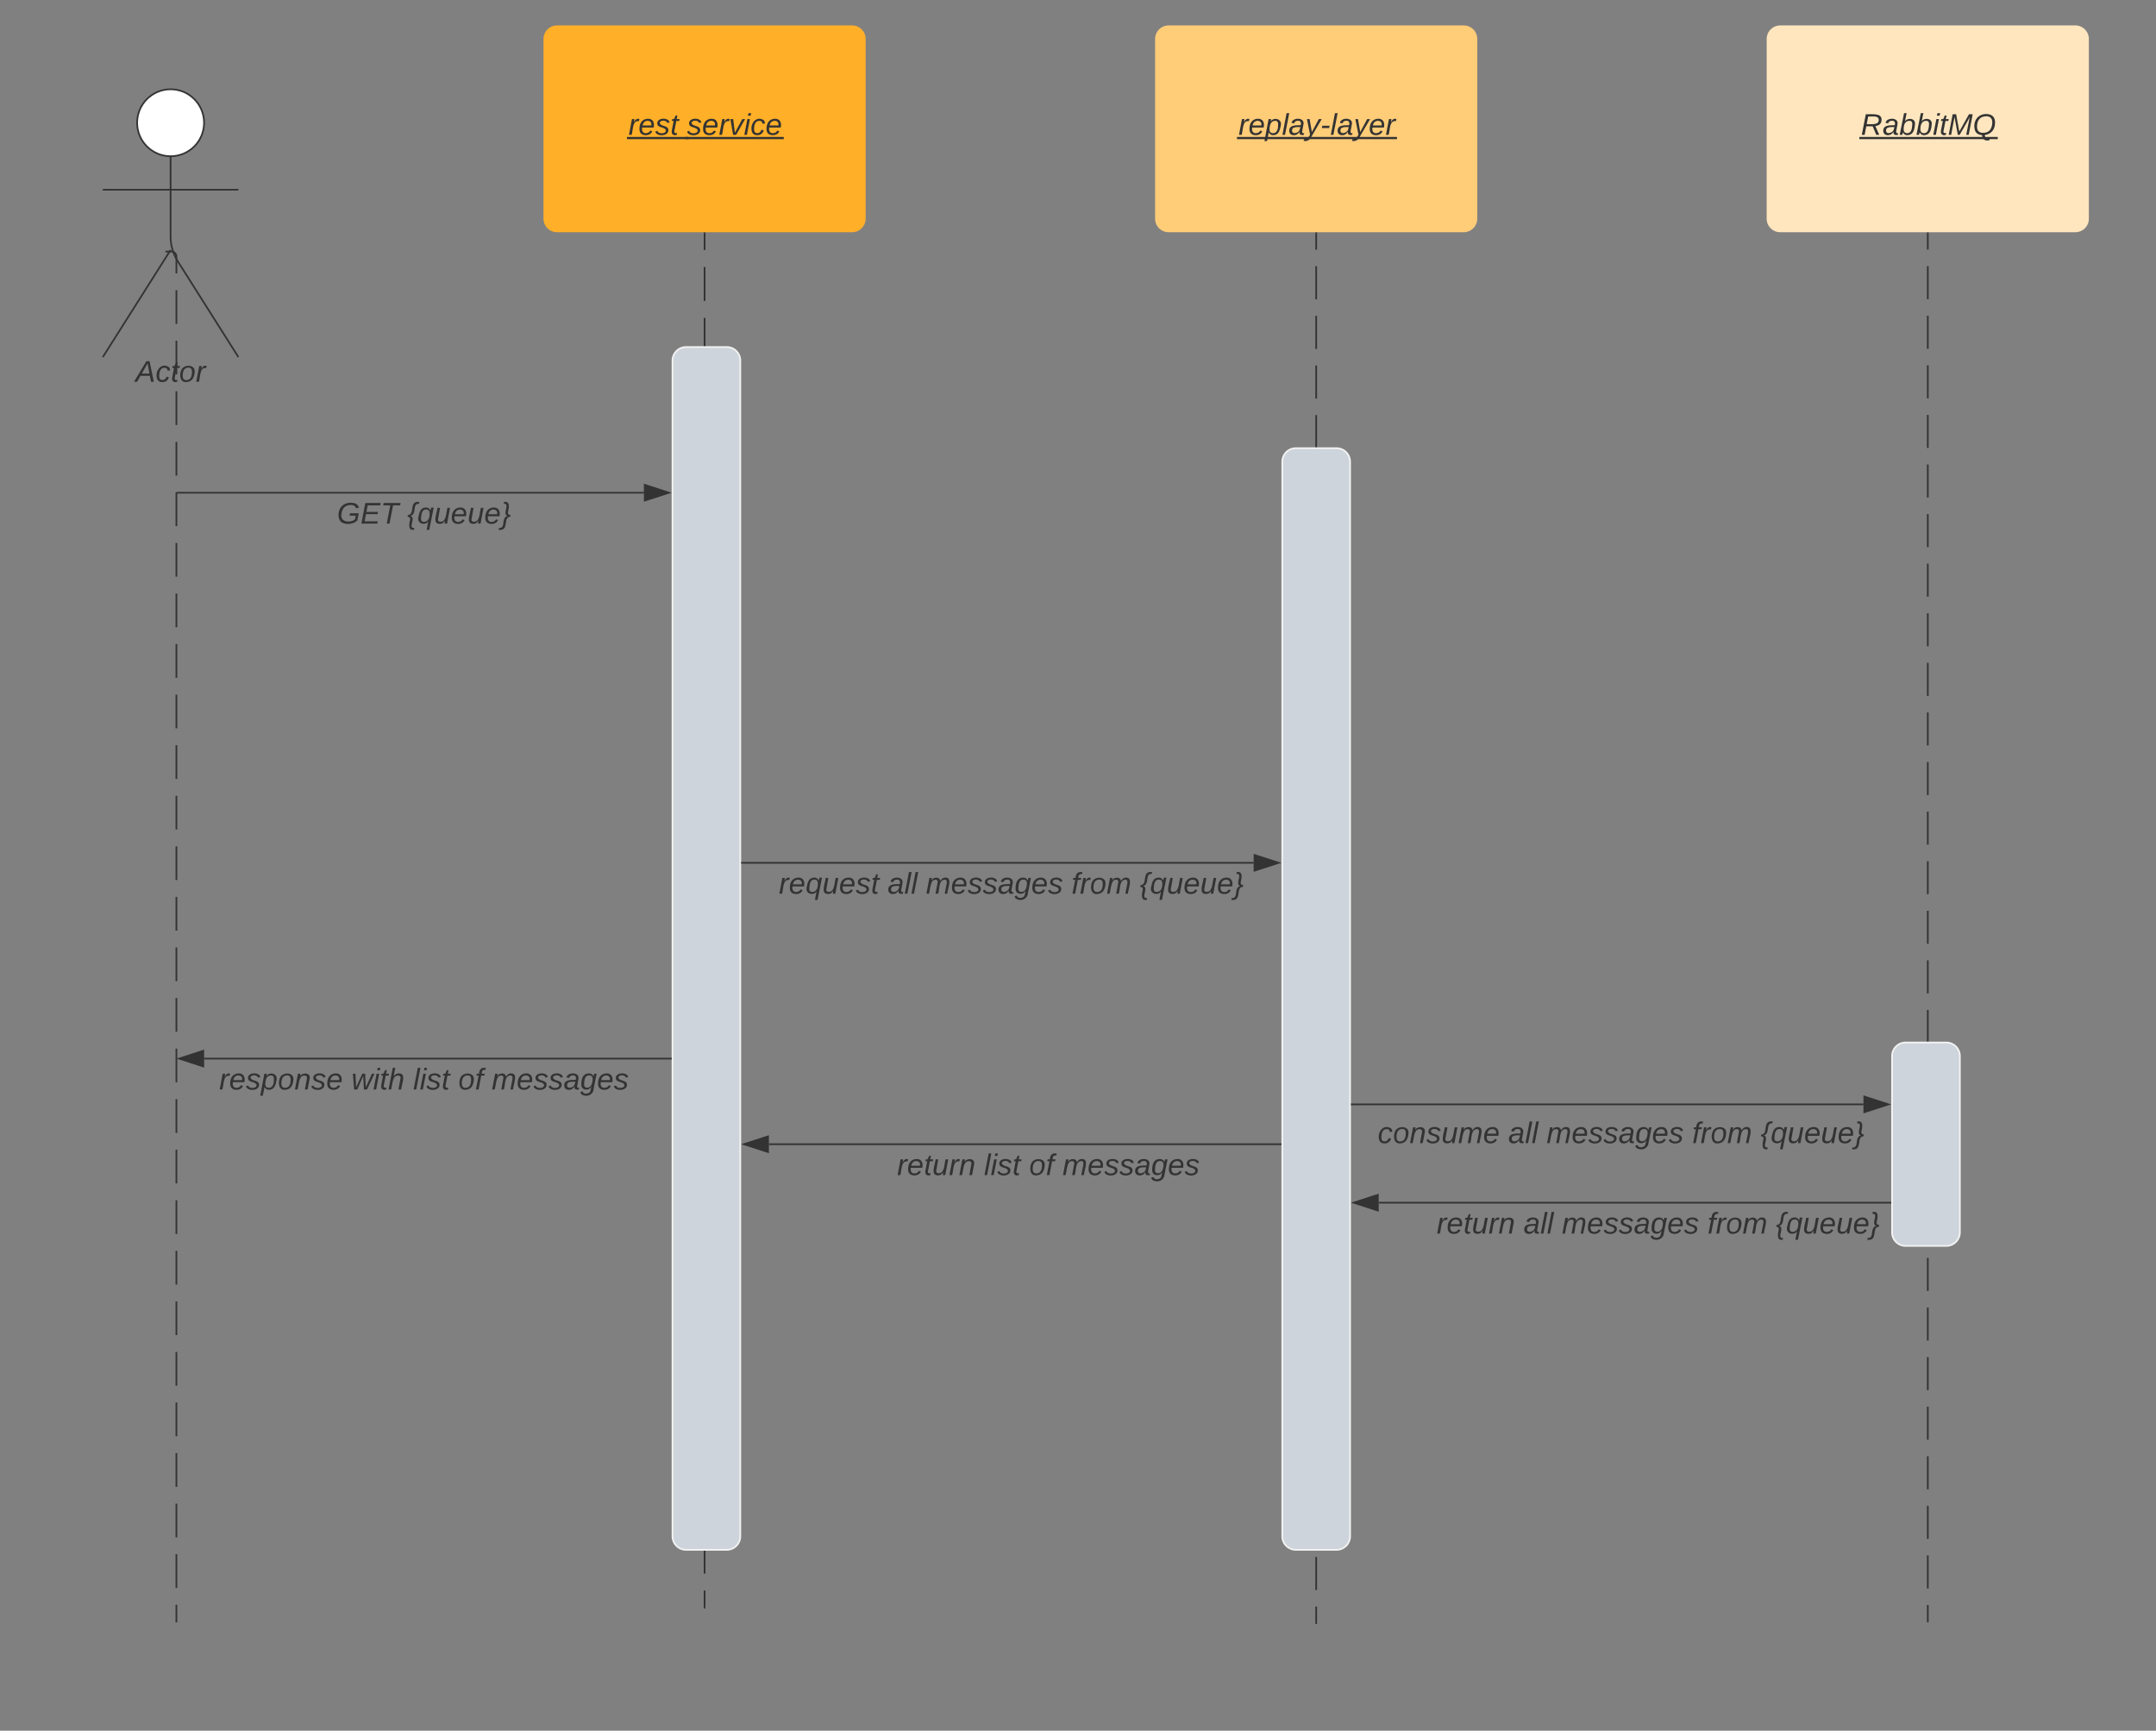 <svg xmlns="http://www.w3.org/2000/svg" xmlns:xlink="http://www.w3.org/1999/xlink" xmlns:lucid="lucid" width="1272" height="1021"><rect width="100%" height="100%" fill="#808080" stroke="none"/><g transform="translate(-283 -205)" lucid:page-tab-id="0_0"><path d="M698.7 342.5v10m0 10.02v20.02m0 10v20.03m0 10v20.03m0 10v20.03m0 10v20.04m0 10v20.03m0 10v20.03m0 10v20.03m0 10v20.03m0 10v20.02m0 10v20.03m0 10v20.03m0 10v20.03m0 10.02v20.02m0 10v20.03m0 10v20.04m0 10.02v20.02m0 10v20.03m0 10v20.03m0 10v20.03m0 10v20.03m0 10v20.03m0 10v20.02m0 10v20.03m0 10v20.03m0 10v20.04m0 10v10.02" stroke="#333" fill="none"/><path d="M699.2 342.5h-1v-.5h1z" stroke="#333" stroke-width=".05" fill="#333"/><path d="M698.7 1153.32v.52" stroke="#333" fill="none"/><path d="M679.76 417.73a8 8 0 0 1 8-8h24a8 8 0 0 1 8 8v693.55a8 8 0 0 1-8 8h-24a8 8 0 0 1-8-8z" stroke="#f2f2f2" fill="#ced4db"/><path d="M1059.52 342.5v9.76m0 9.76v19.53m0 9.76v19.54m0 9.76v19.52m0 9.77v19.5m0 9.77v19.53m0 9.76V528m0 9.75v19.52m0 9.76v19.53m0 9.76v19.53m0 9.76v19.53m0 9.77v19.52m0 9.76v19.53m0 9.77V733m0 9.76v19.52m0 9.76v19.53m0 9.76v19.53m0 9.76v19.52m0 9.77v19.53m0 9.76v19.52m0 9.76V938m0 9.77v19.52m0 9.75v19.53m0 9.76v19.53m0 9.76v19.52m0 9.77v19.52m0 9.76v19.53m0 9.76V1143m0 9.76v9.76" stroke="#333" fill="none"/><path d="M1060.02 342.5h-1v-.5h1z" stroke="#333" stroke-width=".05" fill="#333"/><path d="M1059.52 1162.53v.5" stroke="#333" fill="none"/><path d="M1039.52 477.4a8 8 0 0 1 8-8h24a8 8 0 0 1 8 8v633.88a8 8 0 0 1-8 8h-24a8 8 0 0 1-8-8z" stroke="#f2f2f2" fill="#ced4db"/><path d="M1420.36 342.5v9.75m0 9.75v19.5m0 9.76v19.5m0 9.75V440m0 9.76v19.5m0 9.76v19.5m0 9.75v19.5m0 9.75v19.5m0 9.76v19.5m0 9.75v19.5m0 9.76v19.5m0 9.74v19.5m0 9.75v19.5m0 9.75v19.5m0 9.75v19.5m0 9.75v19.5m0 9.76v19.5m0 9.76v19.5m0 9.76v19.5m0 9.75v19.5m0 9.75v19.5m0 9.76v19.5m0 9.75v19.5m0 9.75v19.5m0 9.76v19.5m0 9.75v19.5m0 9.75v19.5m0 9.75v19.5m0 9.75v9.75" stroke="#333" fill="none"/><path d="M1420.86 342.5h-1v-.5h1z" stroke="#333" stroke-width=".05" fill="#333"/><path d="M1420.36 1161.6v.5" stroke="#333" fill="none"/><path d="M1399.28 828a8 8 0 0 1 8-8h24a8 8 0 0 1 8 8v104a8 8 0 0 1-8 8h-24a8 8 0 0 1-8-8z" stroke="#f2f2f2" fill="#ced4db"/><path d="M603.65 228a8 8 0 0 1 8-8h174.08a8 8 0 0 1 8 8v106a8 8 0 0 1-8 8H611.64a8 8 0 0 1-8-8z" stroke="#000" stroke-opacity="0" fill="#ffaf28"/><use xlink:href="#a" transform="matrix(1,0,0,1,611.65,228) translate(42.142 56.556)"/><use xlink:href="#b" transform="matrix(1,0,0,1,611.65,228) translate(76.66 56.556)"/><path d="M964.48 228a8 8 0 0 1 8-8h174.08a8 8 0 0 1 8 8v106a8 8 0 0 1-8 8H972.48a8 8 0 0 1-8-8z" stroke="#000" stroke-opacity="0" fill="#ffcc78"/><use xlink:href="#c" transform="matrix(1,0,0,1,972.484,228) translate(41.204 56.556)"/><path d="M1325.32 228a8 8 0 0 1 8-8h174.07a8 8 0 0 1 8 8v106a8 8 0 0 1-8 8H1333.3a8 8 0 0 1-8-8z" stroke="#000" stroke-opacity="0" fill="#ffe6be"/><use xlink:href="#d" transform="matrix(1,0,0,1,1333.318,228) translate(47.574 56.556)"/><path d="M403.4 277.42c0 10.9-8.84 19.75-19.75 19.75-10.9 0-19.75-8.85-19.75-19.75s8.84-19.75 19.75-19.75c10.9 0 19.75 8.84 19.75 19.75z" stroke="#333" fill="#fff"/><path d="M383.65 297.17v47.3a27.6 27.6 0 0 0 4.28 14.75l35.72 56.45m-40-63.2l-40 63.2m0-98.75h80" stroke="#333" fill="none"/><path d="M343.65 265.67a8 8 0 0 1 8-8h64a8 8 0 0 1 8 8v164a8 8 0 0 1-8 8h-64a8 8 0 0 1-8-8z" fill="none"/><use xlink:href="#e" transform="matrix(1,0,0,1,263.65,415.666) translate(99.284 14.556)"/><path d="M384.15 353.4l.46.04.45.1.42.18.4.24.34.3.3.34.24.4.18.4.1.45.04.46v9.95m0 9.94v19.88m0 9.94v19.88m0 9.94v19.9m0 9.93v19.88m0 9.94v19.88m0 9.94v19.88m0 9.95v19.88m0 9.94v19.9m0 9.93v19.88m0 9.94v19.9m0 9.93v19.88m0 9.95v19.88m0 9.94V754m0 9.93v19.88m0 9.95v19.9m0 9.93v19.88m0 9.94v19.9m0 9.93v19.88m0 9.96v19.88m0 9.94v19.9m0 9.93v19.9m0 9.93v19.9m0 9.93v19.88m0 9.95v19.87m0 9.94v19.9m0 9.94v19.88m0 9.94v9.94M384.16 353.4h-3.5M387.06 1161.6v.5M387.56 495.67h275.32M387.57 495.67h-.5" stroke="#333" fill="none"/><path d="M677.64 495.67l-14.26 4.63v-9.27z" stroke="#333" fill="#333"/><use xlink:href="#f" transform="matrix(1,0,0,1,481.826,499.666) translate(0.005 14.222)"/><use xlink:href="#g" transform="matrix(1,0,0,1,481.826,499.666) translate(41.437 14.222)"/><path d="M720.76 714h301.88" stroke="#333" fill="none"/><path d="M720.77 714.5h-.5v-1h.5z" stroke="#333" stroke-width=".05" fill="#333"/><path d="M1037.4 714l-14.26 4.63v-9.26z" stroke="#333" fill="#333"/><use xlink:href="#h" transform="matrix(1,0,0,1,742.505,718) translate(0.005 14.222)"/><use xlink:href="#i" transform="matrix(1,0,0,1,742.505,718) translate(64.153 14.222)"/><use xlink:href="#j" transform="matrix(1,0,0,1,742.505,718) translate(86.77 14.222)"/><use xlink:href="#k" transform="matrix(1,0,0,1,742.505,718) translate(172.647 14.222)"/><use xlink:href="#l" transform="matrix(1,0,0,1,742.505,718) translate(213.042 14.222)"/><path d="M453.15 117.16a8 8 0 0 1 8-8h837.7a8 8 0 0 1 8 8V120a8 8 0 0 1-8 8h-837.7a8 8 0 0 1-8-8z" stroke="#000" stroke-opacity="0" stroke-width="2" fill="#fff" fill-opacity="0"/><use xlink:href="#m" transform="matrix(1,0,0,1,457.147,113.155) translate(293.593 14.917)"/><use xlink:href="#n" transform="matrix(1,0,0,1,457.147,113.155) translate(380.952 14.917)"/><use xlink:href="#o" transform="matrix(1,0,0,1,457.147,113.155) translate(408.146 14.917)"/><use xlink:href="#p" transform="matrix(1,0,0,1,457.147,113.155) translate(420.595 14.917)"/><use xlink:href="#q" transform="matrix(1,0,0,1,457.147,113.155) translate(499.541 14.917)"/><use xlink:href="#r" transform="matrix(1,0,0,1,457.147,113.155) translate(525.035 14.917)"/><path d="M1080.52 856.5h301.88" stroke="#333" fill="none"/><path d="M1080.53 857h-.5v-1h.5z" stroke="#333" stroke-width=".05" fill="#333"/><path d="M1397.16 856.5l-14.26 4.63v-9.27z" stroke="#333" fill="#333"/><use xlink:href="#s" transform="matrix(1,0,0,1,1095.846,865.131) translate(0.005 14.222)"/><use xlink:href="#i" transform="matrix(1,0,0,1,1095.846,865.131) translate(76.993 14.222)"/><use xlink:href="#j" transform="matrix(1,0,0,1,1095.846,865.131) translate(99.61 14.222)"/><use xlink:href="#k" transform="matrix(1,0,0,1,1095.846,865.131) translate(185.486 14.222)"/><use xlink:href="#l" transform="matrix(1,0,0,1,1095.846,865.131) translate(225.882 14.222)"/><path d="M1398.28 914.5H1096.4" stroke="#333" fill="none"/><path d="M1398.78 915h-.5v-1h.5z" stroke="#333" stroke-width=".05" fill="#333"/><path d="M1081.64 914.5l14.27-4.63v9.26z" stroke="#333" fill="#333"/><g><use xlink:href="#t" transform="matrix(1,0,0,1,1130.611,918.5) translate(0.005 14.222)"/><use xlink:href="#i" transform="matrix(1,0,0,1,1130.611,918.5) translate(51.264 14.222)"/><use xlink:href="#j" transform="matrix(1,0,0,1,1130.611,918.5) translate(73.882 14.222)"/><use xlink:href="#k" transform="matrix(1,0,0,1,1130.611,918.5) translate(159.758 14.222)"/><use xlink:href="#l" transform="matrix(1,0,0,1,1130.611,918.5) translate(200.153 14.222)"/></g><path d="M1038.52 880H736.64" stroke="#333" fill="none"/><path d="M1039.02 880.5h-.5v-1h.5z" stroke="#333" stroke-width=".05" fill="#333"/><path d="M721.88 880l14.26-4.63v9.26z" stroke="#333" fill="#333"/><g><use xlink:href="#t" transform="matrix(1,0,0,1,812.283,884) translate(0.005 14.222)"/><use xlink:href="#u" transform="matrix(1,0,0,1,812.283,884) translate(51.264 14.222)"/><use xlink:href="#v" transform="matrix(1,0,0,1,812.283,884) translate(77.832 14.222)"/><use xlink:href="#w" transform="matrix(1,0,0,1,812.283,884) translate(97.585 14.222)"/></g><path d="M678.76 829.5H403.44" stroke="#333" fill="none"/><path d="M679.26 830h-.5v-1h.5z" stroke="#333" stroke-width=".05" fill="#333"/><path d="M388.68 829.5l14.26-4.63v9.26z" stroke="#333" fill="#333"/><g><use xlink:href="#x" transform="matrix(1,0,0,1,412.32,833.5) translate(0.005 14.222)"/><use xlink:href="#y" transform="matrix(1,0,0,1,412.32,833.5) translate(77.98 14.222)"/><use xlink:href="#z" transform="matrix(1,0,0,1,412.32,833.5) translate(114.425 14.222)"/><use xlink:href="#v" transform="matrix(1,0,0,1,412.32,833.5) translate(140.993 14.222)"/><use xlink:href="#w" transform="matrix(1,0,0,1,412.32,833.5) translate(160.746 14.222)"/></g><defs><path fill="#333" d="M66-151c12-25 30-51 66-40l-6 26C45-176 58-65 38 0H6l36-190h30" id="A"/><path fill="#333" d="M111-194c62-3 86 47 72 106H45c-7 38 6 69 45 68 27-1 43-14 53-32l24 11C152-15 129 4 87 4 38 3 12-23 12-71c0-70 32-119 99-123zm44 81c14-66-71-72-95-28-4 8-8 17-11 28h106" id="B"/><path fill="#333" d="M55-144c13 50 104 24 104 88C159 21 15 23 1-39l26-10c6 40 102 42 102-4-13-50-104-23-104-87 0-71 143-71 148-8l-29 4c-5-35-85-37-89 0" id="C"/><path fill="#333" d="M51-54c-9 22 5 41 31 30L79-1C43 14 10-4 19-52l22-115H19l5-23h22l19-43h21l-9 43h35l-4 23H73" id="D"/><g id="a"><use transform="matrix(0.049,0,0,0.049,0,0)" xlink:href="#A"/><use transform="matrix(0.049,0,0,0.049,5.877,0)" xlink:href="#B"/><use transform="matrix(0.049,0,0,0.049,15.753,0)" xlink:href="#C"/><use transform="matrix(0.049,0,0,0.049,24.642,0)" xlink:href="#D"/><path fill="#333" d="M-.9 1.23h36.3v1.3H-.9z"/></g><path fill="#333" d="M89 0H52L20-190h33L74-25l89-165h34" id="E"/><path fill="#333" d="M50-231l6-30h32l-6 30H50zM6 0l37-190h31L37 0H6" id="F"/><path fill="#333" d="M44-68c0 29 11 47 38 47 30 0 42-19 51-41l28 9C148-21 126 4 82 4 31 4 10-29 12-85c3-77 74-140 146-93 12 8 15 23 18 40l-31 5c-1-22-13-36-36-36-52 0-65 49-65 101" id="G"/><g id="b"><use transform="matrix(0.049,0,0,0.049,0,0)" xlink:href="#C"/><use transform="matrix(0.049,0,0,0.049,8.889,0)" xlink:href="#B"/><use transform="matrix(0.049,0,0,0.049,18.765,0)" xlink:href="#A"/><use transform="matrix(0.049,0,0,0.049,24.642,0)" xlink:href="#E"/><use transform="matrix(0.049,0,0,0.049,33.531,0)" xlink:href="#F"/><use transform="matrix(0.049,0,0,0.049,37.432,0)" xlink:href="#G"/><use transform="matrix(0.049,0,0,0.049,46.321,0)" xlink:href="#B"/><path fill="#333" d="M-.9 1.23h58v1.3h-58z"/></g><path fill="#333" d="M67-162c32-53 139-36 121 50C175-51 163 2 97 4 68 4 52-11 42-31 38 6 28 39 22 75H-9l50-265h29c-1 10 0 20-3 28zm89 36c0-26-10-43-35-43-54 0-67 50-69 103-1 29 14 45 42 46 53 0 62-58 62-106" id="H"/><path fill="#333" d="M6 0l50-261h32L37 0H6" id="I"/><path fill="#333" d="M165-48c-4 18 1 34 23 27l-3 20c-29 8-62 0-52-35h-2C116-14 99 4 63 4 30 4 8-16 8-49c0-68 71-67 138-67 10-26 0-56-31-54-26 1-42 9-47 31l-32-5c8-67 160-71 144 15-5 28-9 54-15 81zM42-50c3 52 80 24 89-6 7-12 7-24 11-38-47 1-103-4-100 44" id="J"/><path fill="#333" d="M198-190L69 30C53 58 25 83-20 72c4-11-1-27 19-22 33-1 43-29 59-52L20-190h32L79-34l84-156h35" id="K"/><path fill="#333" d="M18-82l6-28h88l-6 28H18" id="L"/><g id="c"><use transform="matrix(0.049,0,0,0.049,0,0)" xlink:href="#A"/><use transform="matrix(0.049,0,0,0.049,5.877,0)" xlink:href="#B"/><use transform="matrix(0.049,0,0,0.049,15.753,0)" xlink:href="#H"/><use transform="matrix(0.049,0,0,0.049,25.63,0)" xlink:href="#I"/><use transform="matrix(0.049,0,0,0.049,29.531,0)" xlink:href="#J"/><use transform="matrix(0.049,0,0,0.049,39.407,0)" xlink:href="#K"/><use transform="matrix(0.049,0,0,0.049,48.296,0)" xlink:href="#L"/><use transform="matrix(0.049,0,0,0.049,54.173,0)" xlink:href="#I"/><use transform="matrix(0.049,0,0,0.049,58.074,0)" xlink:href="#J"/><use transform="matrix(0.049,0,0,0.049,67.951,0)" xlink:href="#K"/><use transform="matrix(0.049,0,0,0.049,76.84,0)" xlink:href="#B"/><use transform="matrix(0.049,0,0,0.049,86.716,0)" xlink:href="#A"/><path fill="#333" d="M-.9 1.23H93.5v1.3H-.9z"/></g><path fill="#333" d="M249-183c0 48-29 72-75 77L221 0h-36l-43-103H65L45 0H11l48-248c83 2 190-17 190 65zm-34 3c0-55-74-39-127-41l-18 92c63-1 145 13 145-51" id="M"/><path fill="#333" d="M68-162c25-46 127-43 121 31C183-60 169 1 98 4 69 5 53-11 43-31L36 0H5l52-261h31zm88 36c2-27-9-43-34-43-55 0-70 51-70 103 0 29 15 45 43 46 52 0 58-58 61-106" id="N"/><path fill="#333" d="M222 0l43-216c-8 16-17 34-26 49L143 0h-22L81-216 41 0H11l48-248h42l38 208 116-208h45L252 0h-30" id="O"/><path fill="#333" d="M24-61C-1-165 59-251 163-251c67 1 105 36 105 101 0 88-46 140-124 152 2 33 24 47 60 39l-3 23c-50 15-89-11-89-61-46-3-79-26-88-64zm210-73c6-55-18-91-72-90-77 1-111 51-111 125 0 49 24 75 73 75 72 0 103-45 110-110" id="P"/><g id="d"><use transform="matrix(0.049,0,0,0.049,0,0)" xlink:href="#M"/><use transform="matrix(0.049,0,0,0.049,12.79,0)" xlink:href="#J"/><use transform="matrix(0.049,0,0,0.049,22.667,0)" xlink:href="#N"/><use transform="matrix(0.049,0,0,0.049,32.543,0)" xlink:href="#N"/><use transform="matrix(0.049,0,0,0.049,42.42,0)" xlink:href="#F"/><use transform="matrix(0.049,0,0,0.049,46.321,0)" xlink:href="#D"/><use transform="matrix(0.049,0,0,0.049,51.259,0)" xlink:href="#O"/><use transform="matrix(0.049,0,0,0.049,66.025,0)" xlink:href="#P"/><path fill="#333" d="M-.9 1.23h81.64v1.3H-.9z"/></g><path fill="#333" d="M187 0l-14-72H61L19 0h-37l149-248h38L221 0h-34zm-19-99l-22-123L76-99h92" id="Q"/><path fill="#333" d="M30-147c31-64 166-65 159 27C183-49 158 1 86 4 9 8 1-88 30-147zM88-20c53 0 68-48 68-100 0-31-11-51-44-50-52 1-68 46-68 97 0 32 13 53 44 53" id="R"/><g id="e"><use transform="matrix(0.049,0,0,0.049,0,0)" xlink:href="#Q"/><use transform="matrix(0.049,0,0,0.049,11.852,0)" xlink:href="#G"/><use transform="matrix(0.049,0,0,0.049,20.741,0)" xlink:href="#D"/><use transform="matrix(0.049,0,0,0.049,25.679,0)" xlink:href="#R"/><use transform="matrix(0.049,0,0,0.049,35.556,0)" xlink:href="#A"/></g><path fill="#333" d="M52-101C46-14 166-7 216-51l9-45h-74l6-28h105l-18 87C217-12 181 4 130 4 60 4 18-31 18-101c0-106 78-167 188-146 30 6 48 27 59 54l-34 9c-10-26-31-41-67-40-75 1-107 50-112 123" id="S"/><path fill="#333" d="M11 0l48-248h184l-5 28H87l-15 79h140l-5 27H67L50-27h158l-5 27H11" id="T"/><path fill="#333" d="M151-220L108 0H75l42-220H32l6-28h203l-5 28h-85" id="U"/><g id="f"><use transform="matrix(0.049,0,0,0.049,0,0)" xlink:href="#S"/><use transform="matrix(0.049,0,0,0.049,13.827,0)" xlink:href="#T"/><use transform="matrix(0.049,0,0,0.049,25.679,0)" xlink:href="#U"/></g><path fill="#333" d="M54 8c-6 25-1 50 32 44l-5 23C4 86 23 3 35-54c0-20-11-27-31-28l4-22c93-3 3-173 138-157l-4 23c-85-8-22 124-103 145C80-84 62-28 54 8" id="V"/><path fill="#333" d="M133-28C103 26-5 8 13-77c13-62 24-115 90-117 29-1 46 15 56 35 2-12 6-24 8-34h31L144 75h-31zM45-64c-2 27 10 43 35 43 54-1 69-50 69-103 0-29-15-46-42-46-53-1-58 58-62 106" id="W"/><path fill="#333" d="M67 3c-93-2-31-127-26-193h32L48-50c-3 39 53 32 70 12 30-34 30-101 43-152h32L157 0h-30c1-10 6-24 4-33-14 20-29 37-64 36" id="X"/><path fill="#333" d="M65-194c6-26 0-49-32-44l4-23c79-12 59 72 46 129 1 20 12 27 32 28l-5 22C18-77 106 91-28 75l4-23C62 61-3-72 79-93c-41-8-21-66-14-101" id="Y"/><g id="g"><use transform="matrix(0.049,0,0,0.049,0,0)" xlink:href="#V"/><use transform="matrix(0.049,0,0,0.049,5.926,0)" xlink:href="#W"/><use transform="matrix(0.049,0,0,0.049,15.802,0)" xlink:href="#X"/><use transform="matrix(0.049,0,0,0.049,25.679,0)" xlink:href="#B"/><use transform="matrix(0.049,0,0,0.049,35.556,0)" xlink:href="#X"/><use transform="matrix(0.049,0,0,0.049,45.432,0)" xlink:href="#B"/><use transform="matrix(0.049,0,0,0.049,55.309,0)" xlink:href="#Y"/></g><g id="h"><use transform="matrix(0.049,0,0,0.049,0,0)" xlink:href="#A"/><use transform="matrix(0.049,0,0,0.049,5.877,0)" xlink:href="#B"/><use transform="matrix(0.049,0,0,0.049,15.753,0)" xlink:href="#W"/><use transform="matrix(0.049,0,0,0.049,25.63,0)" xlink:href="#X"/><use transform="matrix(0.049,0,0,0.049,35.506,0)" xlink:href="#B"/><use transform="matrix(0.049,0,0,0.049,45.383,0)" xlink:href="#C"/><use transform="matrix(0.049,0,0,0.049,54.272,0)" xlink:href="#D"/></g><g id="i"><use transform="matrix(0.049,0,0,0.049,0,0)" xlink:href="#J"/><use transform="matrix(0.049,0,0,0.049,9.877,0)" xlink:href="#I"/><use transform="matrix(0.049,0,0,0.049,13.778,0)" xlink:href="#I"/></g><path fill="#333" d="M248-111c6-24 9-61-24-58-72 9-57 108-77 169h-31l26-142c3-37-50-30-64-10C52-115 50-51 37 0H6l36-190h30c-1 10-6 24-4 32 13-43 101-52 105 5 13-22 29-41 61-41 90 0 28 129 23 194h-31" id="Z"/><path fill="#333" d="M103-194c29 0 47 14 56 36 2-11 5-23 8-32h30L160-5C157 61 82 97 21 62 9 55 4 45 1 30l28-7c7 42 83 31 92-3 4-16 9-38 13-55-13 20-29 36-62 36-40 0-60-25-60-64 0-71 23-131 91-131zm4 24c-53 0-58 54-61 104-2 27 10 44 36 44 49 0 65-50 67-102 1-29-15-46-42-46" id="aa"/><g id="j"><use transform="matrix(0.049,0,0,0.049,0,0)" xlink:href="#Z"/><use transform="matrix(0.049,0,0,0.049,14.765,0)" xlink:href="#B"/><use transform="matrix(0.049,0,0,0.049,24.642,0)" xlink:href="#C"/><use transform="matrix(0.049,0,0,0.049,33.531,0)" xlink:href="#C"/><use transform="matrix(0.049,0,0,0.049,42.42,0)" xlink:href="#J"/><use transform="matrix(0.049,0,0,0.049,52.296,0)" xlink:href="#aa"/><use transform="matrix(0.049,0,0,0.049,62.173,0)" xlink:href="#B"/><use transform="matrix(0.049,0,0,0.049,72.049,0)" xlink:href="#C"/></g><path fill="#333" d="M76-167L44 0H12l33-167H18l4-23h27c3-47 25-81 82-69l-4 24c-35-8-44 15-46 45h37l-5 23H76" id="ab"/><g id="k"><use transform="matrix(0.049,0,0,0.049,0,0)" xlink:href="#ab"/><use transform="matrix(0.049,0,0,0.049,4.938,0)" xlink:href="#A"/><use transform="matrix(0.049,0,0,0.049,10.815,0)" xlink:href="#R"/><use transform="matrix(0.049,0,0,0.049,20.691,0)" xlink:href="#Z"/></g><g id="l"><use transform="matrix(0.049,0,0,0.049,0,0)" xlink:href="#V"/><use transform="matrix(0.049,0,0,0.049,5.926,0)" xlink:href="#W"/><use transform="matrix(0.049,0,0,0.049,15.802,0)" xlink:href="#X"/><use transform="matrix(0.049,0,0,0.049,25.679,0)" xlink:href="#B"/><use transform="matrix(0.049,0,0,0.049,35.556,0)" xlink:href="#X"/><use transform="matrix(0.049,0,0,0.049,45.432,0)" xlink:href="#B"/><use transform="matrix(0.049,0,0,0.049,55.309,0)" xlink:href="#Y"/></g><path fill="#a9afb8" d="M30 0v-248h33v221h125V0H30" id="ac"/><path fill="#a9afb8" d="M24-231v-30h32v30H24zM24 0v-190h32V0H24" id="ad"/><path fill="#a9afb8" d="M24 0v-261h32V0H24" id="ae"/><path fill="#a9afb8" d="M115-194c53 0 69 39 70 98 0 66-23 100-70 100C84 3 66-7 56-30L54 0H23l1-261h32v101c10-23 28-34 59-34zm-8 174c40 0 45-34 45-75 0-40-5-75-45-74-42 0-51 32-51 76 0 43 10 73 51 73" id="af"/><path fill="#a9afb8" d="M59-47c-2 24 18 29 38 22v24C64 9 27 4 27-40v-127H5v-23h24l9-43h21v43h35v23H59v120" id="ag"/><path fill="#a9afb8" d="M135-143c-3-34-86-38-87 0 15 53 115 12 119 90S17 21 10-45l28-5c4 36 97 45 98 0-10-56-113-15-118-90-4-57 82-63 122-42 12 7 21 19 24 35" id="ah"/><path fill="#a9afb8" d="M145-31C134-9 116 4 85 4 32 4 16-35 15-94c0-59 17-99 70-100 32-1 48 14 60 33 0-11-1-24 2-32h30l-1 268h-32zM93-21c41 0 51-33 51-76s-8-73-50-73c-40 0-46 35-46 75s5 74 45 74" id="ai"/><path fill="#a9afb8" d="M84 4C-5 8 30-112 23-190h32v120c0 31 7 50 39 49 72-2 45-101 50-169h31l1 190h-30c-1-10 1-25-2-33-11 22-28 36-60 37" id="aj"/><path fill="#a9afb8" d="M106-169C34-169 62-67 57 0H25v-261h32l-1 103c12-21 28-36 61-36 89 0 53 116 60 194h-32v-121c2-32-8-49-39-48" id="ak"/><path fill="#a9afb8" d="M179-190L93 31C79 59 56 82 12 73V49c39 6 53-20 64-50L1-190h34L92-34l54-156h33" id="al"/><g id="m"><use transform="matrix(0.042,0,0,0.042,0,0)" xlink:href="#ac"/><use transform="matrix(0.042,0,0,0.042,8.498,0)" xlink:href="#ad"/><use transform="matrix(0.042,0,0,0.042,11.855,0)" xlink:href="#ae"/><use transform="matrix(0.042,0,0,0.042,15.211,0)" xlink:href="#af"/><use transform="matrix(0.042,0,0,0.042,23.709,0)" xlink:href="#ad"/><use transform="matrix(0.042,0,0,0.042,27.066,0)" xlink:href="#ag"/><use transform="matrix(0.042,0,0,0.042,31.315,0)" xlink:href="#ah"/><use transform="matrix(0.042,0,0,0.042,38.963,0)" xlink:href="#ai"/><use transform="matrix(0.042,0,0,0.042,47.461,0)" xlink:href="#aj"/><use transform="matrix(0.042,0,0,0.042,55.959,0)" xlink:href="#ad"/><use transform="matrix(0.042,0,0,0.042,59.316,0)" xlink:href="#ah"/><use transform="matrix(0.042,0,0,0.042,66.964,0)" xlink:href="#ak"/><use transform="matrix(0.042,0,0,0.042,75.462,0)" xlink:href="#al"/></g><path fill="#a9afb8" d="M137 0h-34L2-248h35l83 218 83-218h36" id="am"/><path fill="#a9afb8" d="M101-251c82-7 93 87 43 132L82-64C71-53 59-42 53-27h129V0H18c2-99 128-94 128-182 0-28-16-43-45-43s-46 15-49 41l-32-3c6-41 34-60 81-64" id="an"/><g id="n"><use transform="matrix(0.042,0,0,0.042,0,0)" xlink:href="#am"/><use transform="matrix(0.042,0,0,0.042,10.198,0)" xlink:href="#an"/></g><path fill="#a9afb8" d="M32 76v-337h29V76H32" id="ao"/><use transform="matrix(0.042,0,0,0.042,0,0)" xlink:href="#ao" id="o"/><path fill="#a9afb8" d="M185-189c-5-48-123-54-124 2 14 75 158 14 163 119 3 78-121 87-175 55-17-10-28-26-33-46l33-7c5 56 141 63 141-1 0-78-155-14-162-118-5-82 145-84 179-34 5 7 8 16 11 25" id="ap"/><path fill="#a9afb8" d="M100-194c63 0 86 42 84 106H49c0 40 14 67 53 68 26 1 43-12 49-29l28 8c-11 28-37 45-77 45C44 4 14-33 15-96c1-61 26-98 85-98zm52 81c6-60-76-77-97-28-3 7-6 17-6 28h103" id="aq"/><path fill="#a9afb8" d="M115-194c55 1 70 41 70 98S169 2 115 4C84 4 66-9 55-30l1 105H24l-1-265h31l2 30c10-21 28-34 59-34zm-8 174c40 0 45-34 45-75s-6-73-45-74c-42 0-51 32-51 76 0 43 10 73 51 73" id="ar"/><path fill="#a9afb8" d="M210-169c-67 3-38 105-44 169h-31v-121c0-29-5-50-35-48C34-165 62-65 56 0H25l-1-190h30c1 10-1 24 2 32 10-44 99-50 107 0 11-21 27-35 58-36 85-2 47 119 55 194h-31v-121c0-29-5-49-35-48" id="as"/><path fill="#a9afb8" d="M114-163C36-179 61-72 57 0H25l-1-190h30c1 12-1 29 2 39 6-27 23-49 58-41v29" id="at"/><g id="p"><use transform="matrix(0.042,0,0,0.042,0,0)" xlink:href="#ap"/><use transform="matrix(0.042,0,0,0.042,10.198,0)" xlink:href="#aq"/><use transform="matrix(0.042,0,0,0.042,18.695,0)" xlink:href="#ar"/><use transform="matrix(0.042,0,0,0.042,27.193,0)" xlink:href="#ag"/><use transform="matrix(0.042,0,0,0.042,31.442,0)" xlink:href="#aq"/><use transform="matrix(0.042,0,0,0.042,39.94,0)" xlink:href="#as"/><use transform="matrix(0.042,0,0,0.042,52.645,0)" xlink:href="#af"/><use transform="matrix(0.042,0,0,0.042,61.143,0)" xlink:href="#aq"/><use transform="matrix(0.042,0,0,0.042,69.641,0)" xlink:href="#at"/></g><path fill="#a9afb8" d="M134-131c28 9 52 24 51 62-1 50-34 73-85 73S17-19 16-69c0-36 21-54 49-61-75-25-45-126 34-121 46 3 78 18 79 63 0 33-17 51-44 57zm-34-11c31 1 46-15 46-44 0-28-17-43-47-42-29 0-46 13-45 42 1 28 16 44 46 44zm1 122c35 0 51-18 51-52 0-30-18-46-53-46-33 0-51 17-51 47 0 34 19 51 53 51" id="au"/><path fill="#a9afb8" d="M68-38c1 34 0 65-14 84H32c9-13 17-26 17-46H33v-38h35" id="av"/><g id="q"><use transform="matrix(0.042,0,0,0.042,0,0)" xlink:href="#an"/><use transform="matrix(0.042,0,0,0.042,8.498,0)" xlink:href="#au"/><use transform="matrix(0.042,0,0,0.042,16.996,0)" xlink:href="#av"/></g><path fill="#a9afb8" d="M101-251c68 0 85 55 85 127S166 4 100 4C33 4 14-52 14-124c0-73 17-127 87-127zm-1 229c47 0 54-49 54-102s-4-102-53-102c-51 0-55 48-55 102 0 53 5 102 54 102" id="aw"/><path fill="#a9afb8" d="M126-127c33 6 58 20 58 59 0 88-139 92-164 29-3-8-5-16-6-25l32-3c6 27 21 44 54 44 32 0 52-15 52-46 0-38-36-46-79-43v-28c39 1 72-4 72-42 0-27-17-43-46-43-28 0-47 15-49 41l-32-3c6-42 35-63 81-64 48-1 79 21 79 65 0 36-21 52-52 59" id="ax"/><g id="r"><use transform="matrix(0.042,0,0,0.042,0,0)" xlink:href="#an"/><use transform="matrix(0.042,0,0,0.042,8.498,0)" xlink:href="#aw"/><use transform="matrix(0.042,0,0,0.042,16.996,0)" xlink:href="#an"/><use transform="matrix(0.042,0,0,0.042,25.494,0)" xlink:href="#ax"/></g><path fill="#333" d="M67-158c22-48 132-52 116 29L158 0h-32l25-140c3-38-53-32-70-12C52-117 51-52 38 0H6l36-190h30" id="ay"/><g id="s"><use transform="matrix(0.049,0,0,0.049,0,0)" xlink:href="#G"/><use transform="matrix(0.049,0,0,0.049,8.889,0)" xlink:href="#R"/><use transform="matrix(0.049,0,0,0.049,18.765,0)" xlink:href="#ay"/><use transform="matrix(0.049,0,0,0.049,28.642,0)" xlink:href="#C"/><use transform="matrix(0.049,0,0,0.049,37.531,0)" xlink:href="#X"/><use transform="matrix(0.049,0,0,0.049,47.407,0)" xlink:href="#Z"/><use transform="matrix(0.049,0,0,0.049,62.173,0)" xlink:href="#B"/></g><g id="t"><use transform="matrix(0.049,0,0,0.049,0,0)" xlink:href="#A"/><use transform="matrix(0.049,0,0,0.049,5.877,0)" xlink:href="#B"/><use transform="matrix(0.049,0,0,0.049,15.753,0)" xlink:href="#D"/><use transform="matrix(0.049,0,0,0.049,20.691,0)" xlink:href="#X"/><use transform="matrix(0.049,0,0,0.049,30.568,0)" xlink:href="#A"/><use transform="matrix(0.049,0,0,0.049,36.444,0)" xlink:href="#ay"/></g><g id="u"><use transform="matrix(0.049,0,0,0.049,0,0)" xlink:href="#I"/><use transform="matrix(0.049,0,0,0.049,3.901,0)" xlink:href="#F"/><use transform="matrix(0.049,0,0,0.049,7.802,0)" xlink:href="#C"/><use transform="matrix(0.049,0,0,0.049,16.691,0)" xlink:href="#D"/></g><g id="v"><use transform="matrix(0.049,0,0,0.049,0,0)" xlink:href="#R"/><use transform="matrix(0.049,0,0,0.049,9.877,0)" xlink:href="#ab"/></g><g id="w"><use transform="matrix(0.049,0,0,0.049,0,0)" xlink:href="#Z"/><use transform="matrix(0.049,0,0,0.049,14.765,0)" xlink:href="#B"/><use transform="matrix(0.049,0,0,0.049,24.642,0)" xlink:href="#C"/><use transform="matrix(0.049,0,0,0.049,33.531,0)" xlink:href="#C"/><use transform="matrix(0.049,0,0,0.049,42.42,0)" xlink:href="#J"/><use transform="matrix(0.049,0,0,0.049,52.296,0)" xlink:href="#aa"/><use transform="matrix(0.049,0,0,0.049,62.173,0)" xlink:href="#B"/><use transform="matrix(0.049,0,0,0.049,72.049,0)" xlink:href="#C"/></g><g id="x"><use transform="matrix(0.049,0,0,0.049,0,0)" xlink:href="#A"/><use transform="matrix(0.049,0,0,0.049,5.877,0)" xlink:href="#B"/><use transform="matrix(0.049,0,0,0.049,15.753,0)" xlink:href="#C"/><use transform="matrix(0.049,0,0,0.049,24.642,0)" xlink:href="#H"/><use transform="matrix(0.049,0,0,0.049,34.519,0)" xlink:href="#R"/><use transform="matrix(0.049,0,0,0.049,44.395,0)" xlink:href="#ay"/><use transform="matrix(0.049,0,0,0.049,54.272,0)" xlink:href="#C"/><use transform="matrix(0.049,0,0,0.049,63.16,0)" xlink:href="#B"/></g><path fill="#333" d="M188 0h-37l-8-164L71 0H34L18-190h31l8 164 75-164h34l8 164 74-164h31" id="az"/><path fill="#333" d="M67-158c15-20 31-36 64-36 94 0 33 127 27 194h-32l25-140c3-38-53-32-70-12C52-117 51-51 37 0H6l51-261h31" id="aA"/><g id="y"><use transform="matrix(0.049,0,0,0.049,0,0)" xlink:href="#az"/><use transform="matrix(0.049,0,0,0.049,12.79,0)" xlink:href="#F"/><use transform="matrix(0.049,0,0,0.049,16.691,0)" xlink:href="#D"/><use transform="matrix(0.049,0,0,0.049,21.63,0)" xlink:href="#aA"/></g><g id="z"><use transform="matrix(0.049,0,0,0.049,0,0)" xlink:href="#I"/><use transform="matrix(0.049,0,0,0.049,3.901,0)" xlink:href="#F"/><use transform="matrix(0.049,0,0,0.049,7.802,0)" xlink:href="#C"/><use transform="matrix(0.049,0,0,0.049,16.691,0)" xlink:href="#D"/></g></defs></g></svg>